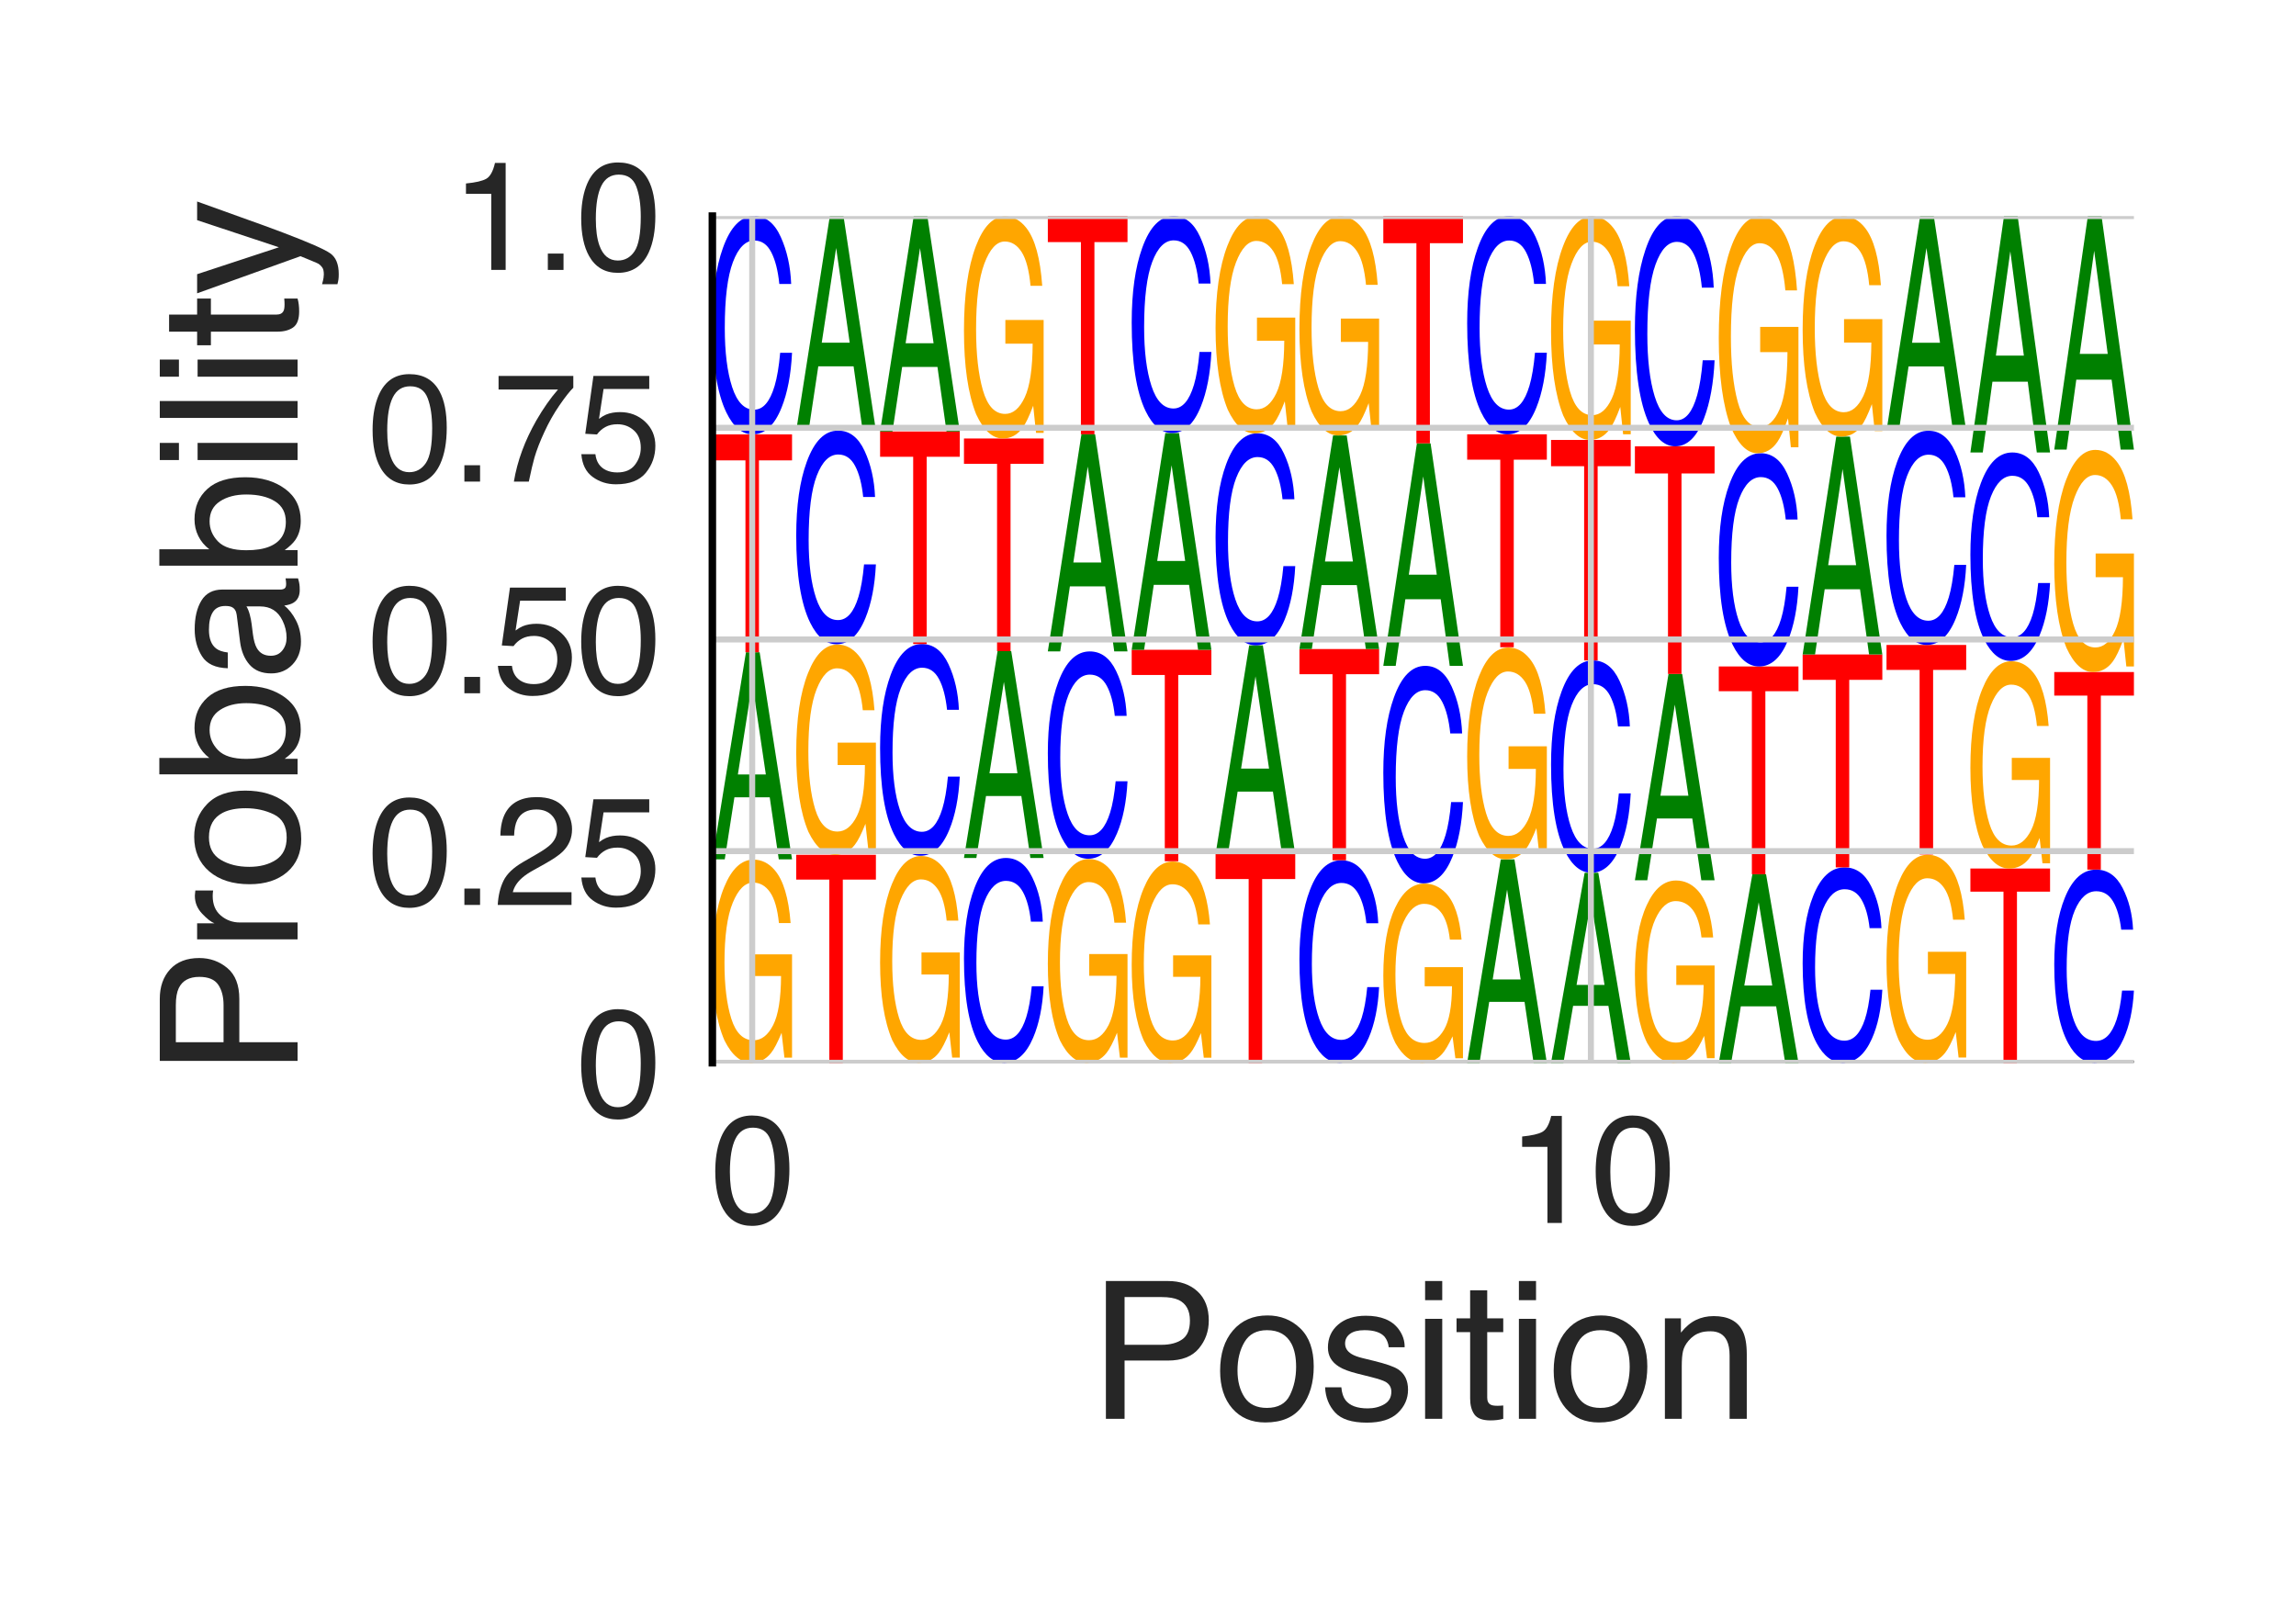 <?xml version="1.0" encoding="utf-8" standalone="no"?>
<!DOCTYPE svg PUBLIC "-//W3C//DTD SVG 1.1//EN"
  "http://www.w3.org/Graphics/SVG/1.1/DTD/svg11.dtd">
<svg height="216pt" version="1.1" viewBox="0 0 306 216" width="306pt" xmlns="http://www.w3.org/2000/svg" xmlns:xlink="http://www.w3.org/1999/xlink">
 <defs>
  <style type="text/css">*{stroke-linecap:butt;stroke-linejoin:round;}</style>
 </defs>
 <g id="figure_1">
  <g id="patch_1">
   <path d="M 0 216 
L 306 216 
L 306 0 
L 0 0 
z
" style="fill:#ffffff;"/>
  </g>
  <g id="axes_1">
   <g id="patch_2">
    <path d="M 94.94 141.64 
L 284.4 141.64 
L 284.4 28.8 
L 94.94 28.8 
z
" style="fill:#ffffff;"/>
   </g>
   <g id="line2d_1">
    <path clip-path="url(#pea988442c4)" d="M 94.94 141.64 
L 284.4 141.64 
" style="fill:none;stroke:#000000;stroke-linecap:round;stroke-width:0.5;"/>
   </g>
   <g id="patch_3">
    <path clip-path="url(#pea988442c4)" d="M 100.416 114.564 
Q 102.055 114.564 103.25 115.966 
Q 104.981 117.978 105.369 123.022 
L 103.812 123.022 
Q 103.526 120.203 102.632 118.914 
Q 101.738 117.625 100.376 117.625 
Q 98.763 117.625 97.659 120.309 
Q 96.555 122.988 96.555 128.296 
Q 96.555 132.88 97.464 135.761 
Q 98.376 138.642 100.432 138.642 
Q 102.006 138.642 103.039 136.624 
Q 104.072 134.601 104.095 130.078 
L 100.457 130.078 
L 100.457 127.192 
L 105.559 127.192 
L 105.559 140.956 
L 104.546 140.956 
L 104.166 137.644 
Q 103.369 139.589 102.751 140.345 
Q 101.713 141.64 100.115 141.64 
Q 98.052 141.64 96.563 138.681 
Q 94.94 134.965 94.94 128.486 
Q 94.94 122.024 96.522 118.207 
Q 98.026 114.564 100.416 114.564 
z
M 100.156 114.525 
L 100.156 114.525 
z
" style="fill:#ffa600;"/>
   </g>
   <g id="patch_4">
    <path clip-path="url(#pea988442c4)" d="M 102.068 103.218 
L 100.261 91.026 
L 98.34 103.218 
L 102.068 103.218 
z
M 99.419 86.926 
L 101.241 86.926 
L 105.559 114.525 
L 103.791 114.525 
L 102.586 106.259 
L 97.879 106.259 
L 96.591 114.525 
L 94.94 114.525 
L 99.419 86.926 
z
M 100.253 86.926 
L 100.253 86.926 
z
" style="fill:#008000;"/>
   </g>
   <g id="patch_5">
    <path clip-path="url(#pea988442c4)" d="M 105.559 57.892 
L 105.559 61.351 
L 101.149 61.351 
L 101.149 86.926 
L 99.35 86.926 
L 99.35 61.351 
L 94.94 61.351 
L 94.94 57.892 
L 105.559 57.892 
z
" style="fill:#ff0000;"/>
   </g>
   <g id="patch_6">
    <path clip-path="url(#pea988442c4)" d="M 100.523 28.8 
Q 102.797 28.8 104.051 31.568 
Q 105.306 34.33 105.444 37.843 
L 103.864 37.843 
Q 103.595 35.178 102.792 33.62 
Q 101.989 32.055 100.539 32.055 
Q 98.771 32.055 97.683 34.925 
Q 96.596 37.789 96.596 43.71 
Q 96.596 48.566 97.576 51.586 
Q 98.56 54.601 100.508 54.601 
Q 102.299 54.601 103.238 51.424 
Q 103.733 49.751 103.978 47.019 
L 105.559 47.019 
Q 105.347 51.382 104.158 54.336 
Q 102.732 57.892 100.312 57.892 
Q 98.226 57.892 96.807 54.974 
Q 94.94 51.123 94.94 43.072 
Q 94.94 36.965 96.343 33.054 
Q 97.858 28.8 100.523 28.8 
z
M 100.197 28.8 
L 100.197 28.8 
z
" style="fill:#0000ff;"/>
   </g>
   <g id="patch_7">
    <path clip-path="url(#pea988442c4)" d="M 116.736 113.925 
L 116.736 117.227 
L 112.326 117.227 
L 112.326 141.64 
L 110.528 141.64 
L 110.528 117.227 
L 106.118 117.227 
L 106.118 113.925 
L 116.736 113.925 
z
" style="fill:#ff0000;"/>
   </g>
   <g id="patch_8">
    <path clip-path="url(#pea988442c4)" d="M 111.594 85.902 
Q 113.232 85.902 114.427 87.352 
Q 116.159 89.435 116.546 94.655 
L 114.989 94.655 
Q 114.703 91.738 113.809 90.404 
Q 112.916 89.069 111.554 89.069 
Q 109.941 89.069 108.837 91.848 
Q 107.733 94.621 107.733 100.114 
Q 107.733 104.859 108.642 107.84 
Q 109.553 110.822 111.609 110.822 
Q 113.184 110.822 114.217 108.733 
Q 115.25 106.639 115.273 101.958 
L 111.635 101.958 
L 111.635 98.971 
L 116.736 98.971 
L 116.736 113.217 
L 115.724 113.217 
L 115.344 109.789 
Q 114.546 111.802 113.928 112.585 
Q 112.89 113.925 111.293 113.925 
Q 109.229 113.925 107.741 110.862 
Q 106.118 107.016 106.118 100.311 
Q 106.118 93.623 107.7 89.673 
Q 109.204 85.902 111.594 85.902 
z
M 111.333 85.862 
L 111.333 85.862 
z
" style="fill:#ffa600;"/>
   </g>
   <g id="patch_9">
    <path clip-path="url(#pea988442c4)" d="M 111.701 57.386 
Q 113.975 57.386 115.229 60.095 
Q 116.483 62.799 116.622 66.238 
L 115.041 66.238 
Q 114.773 63.629 113.969 62.104 
Q 113.166 60.573 111.716 60.573 
Q 109.948 60.573 108.861 63.382 
Q 107.773 66.185 107.773 71.98 
Q 107.773 76.733 108.754 79.69 
Q 109.737 82.64 111.685 82.64 
Q 113.477 82.64 114.415 79.531 
Q 114.911 77.893 115.156 75.22 
L 116.736 75.22 
Q 116.525 79.489 115.336 82.381 
Q 113.909 85.862 111.49 85.862 
Q 109.403 85.862 107.985 83.005 
Q 106.118 79.236 106.118 71.356 
Q 106.118 65.378 107.521 61.55 
Q 109.036 57.386 111.701 57.386 
z
M 111.375 57.386 
L 111.375 57.386 
z
" style="fill:#0000ff;"/>
   </g>
   <g id="patch_10">
    <path clip-path="url(#pea988442c4)" d="M 113.245 45.674 
L 111.439 33.047 
L 109.518 45.674 
L 113.245 45.674 
z
M 110.596 28.8 
L 112.418 28.8 
L 116.736 57.386 
L 114.969 57.386 
L 113.763 48.825 
L 109.057 48.825 
L 107.769 57.386 
L 106.118 57.386 
L 110.596 28.8 
z
M 111.431 28.8 
L 111.431 28.8 
z
" style="fill:#008000;"/>
   </g>
   <g id="patch_11">
    <path clip-path="url(#pea988442c4)" d="M 122.772 114.087 
Q 124.41 114.087 125.605 115.513 
Q 127.337 117.561 127.724 122.694 
L 126.167 122.694 
Q 125.881 119.825 124.987 118.513 
Q 124.093 117.201 122.731 117.201 
Q 121.118 117.201 120.014 119.933 
Q 118.911 122.659 118.911 128.06 
Q 118.911 132.726 119.819 135.657 
Q 120.731 138.589 122.787 138.589 
Q 124.362 138.589 125.395 136.536 
Q 126.428 134.477 126.45 129.874 
L 122.812 129.874 
L 122.812 126.937 
L 127.914 126.937 
L 127.914 140.944 
L 126.901 140.944 
L 126.521 137.574 
Q 125.724 139.553 125.106 140.323 
Q 124.068 141.64 122.47 141.64 
Q 120.407 141.64 118.918 138.629 
Q 117.295 134.847 117.295 128.254 
Q 117.295 121.679 118.878 117.795 
Q 120.382 114.087 122.772 114.087 
z
M 122.511 114.048 
L 122.511 114.048 
z
" style="fill:#ffa600;"/>
   </g>
   <g id="patch_12">
    <path clip-path="url(#pea988442c4)" d="M 122.878 85.831 
Q 125.152 85.831 126.407 88.516 
Q 127.661 91.194 127.799 94.602 
L 126.219 94.602 
Q 125.95 92.017 125.147 90.506 
Q 124.344 88.988 122.894 88.988 
Q 121.126 88.988 120.039 91.772 
Q 118.951 94.55 118.951 100.292 
Q 118.951 105.002 119.932 107.932 
Q 120.915 110.855 122.863 110.855 
Q 124.654 110.855 125.593 107.774 
Q 126.088 106.152 126.334 103.502 
L 127.914 103.502 
Q 127.703 107.733 126.514 110.599 
Q 125.087 114.048 122.667 114.048 
Q 120.581 114.048 119.162 111.217 
Q 117.295 107.482 117.295 99.674 
Q 117.295 93.75 118.698 89.957 
Q 120.213 85.831 122.878 85.831 
z
M 122.552 85.831 
L 122.552 85.831 
z
" style="fill:#0000ff;"/>
   </g>
   <g id="patch_13">
    <path clip-path="url(#pea988442c4)" d="M 127.914 57.501 
L 127.914 60.877 
L 123.504 60.877 
L 123.504 85.831 
L 121.705 85.831 
L 121.705 60.877 
L 117.295 60.877 
L 117.295 57.501 
L 127.914 57.501 
z
" style="fill:#ff0000;"/>
   </g>
   <g id="patch_14">
    <path clip-path="url(#pea988442c4)" d="M 124.423 45.742 
L 122.616 33.064 
L 120.696 45.742 
L 124.423 45.742 
z
M 121.774 28.8 
L 123.596 28.8 
L 127.914 57.501 
L 126.146 57.501 
L 124.941 48.905 
L 120.234 48.905 
L 118.946 57.501 
L 117.295 57.501 
L 121.774 28.8 
z
M 122.608 28.8 
L 122.608 28.8 
z
" style="fill:#008000;"/>
   </g>
   <g id="patch_15">
    <path clip-path="url(#pea988442c4)" d="M 134.056 114.344 
Q 136.33 114.344 137.584 116.941 
Q 138.838 119.532 138.977 122.829 
L 137.396 122.829 
Q 137.128 120.328 136.325 118.866 
Q 135.521 117.398 134.072 117.398 
Q 132.304 117.398 131.216 120.091 
Q 130.129 122.778 130.129 128.333 
Q 130.129 132.889 131.109 135.723 
Q 132.092 138.552 134.04 138.552 
Q 135.832 138.552 136.771 135.571 
Q 137.266 134.002 137.511 131.438 
L 139.091 131.438 
Q 138.88 135.531 137.691 138.303 
Q 136.265 141.64 133.845 141.64 
Q 131.758 141.64 130.34 138.902 
Q 128.473 135.289 128.473 127.735 
Q 128.473 122.005 129.876 118.335 
Q 131.391 114.344 134.056 114.344 
z
M 133.73 114.344 
L 133.73 114.344 
z
" style="fill:#0000ff;"/>
   </g>
   <g id="patch_16">
    <path clip-path="url(#pea988442c4)" d="M 135.6 103.052 
L 133.794 90.878 
L 131.873 103.052 
L 135.6 103.052 
z
M 132.951 86.783 
L 134.773 86.783 
L 139.091 114.344 
L 137.324 114.344 
L 136.119 106.089 
L 131.412 106.089 
L 130.124 114.344 
L 128.473 114.344 
L 132.951 86.783 
z
M 133.786 86.783 
L 133.786 86.783 
z
" style="fill:#008000;"/>
   </g>
   <g id="patch_17">
    <path clip-path="url(#pea988442c4)" d="M 139.091 58.439 
L 139.091 61.816 
L 134.681 61.816 
L 134.681 86.783 
L 132.883 86.783 
L 132.883 61.816 
L 128.473 61.816 
L 128.473 58.439 
L 139.091 58.439 
z
" style="fill:#ff0000;"/>
   </g>
   <g id="patch_18">
    <path clip-path="url(#pea988442c4)" d="M 133.949 28.843 
Q 135.587 28.843 136.782 30.374 
Q 138.514 32.574 138.902 38.088 
L 137.344 38.088 
Q 137.058 35.006 136.165 33.597 
Q 135.271 32.188 133.909 32.188 
Q 132.296 32.188 131.192 35.122 
Q 130.088 38.051 130.088 43.852 
Q 130.088 48.864 130.997 52.013 
Q 131.909 55.162 133.964 55.162 
Q 135.539 55.162 136.572 52.956 
Q 137.605 50.745 137.628 45.801 
L 133.99 45.801 
L 133.99 42.646 
L 139.091 42.646 
L 139.091 57.692 
L 138.079 57.692 
L 137.699 54.071 
Q 136.901 56.197 136.284 57.024 
Q 135.246 58.439 133.648 58.439 
Q 131.584 58.439 130.096 55.205 
Q 128.473 51.143 128.473 44.061 
Q 128.473 36.997 130.055 32.825 
Q 131.559 28.843 133.949 28.843 
z
M 133.688 28.8 
L 133.688 28.8 
z
" style="fill:#ffa600;"/>
   </g>
   <g id="patch_19">
    <path clip-path="url(#pea988442c4)" d="M 145.127 114.488 
Q 146.765 114.488 147.96 115.893 
Q 149.692 117.911 150.079 122.969 
L 148.522 122.969 
Q 148.236 120.142 147.342 118.849 
Q 146.448 117.557 145.086 117.557 
Q 143.473 117.557 142.37 120.249 
Q 141.266 122.935 141.266 128.258 
Q 141.266 132.855 142.175 135.744 
Q 143.086 138.633 145.142 138.633 
Q 146.717 138.633 147.75 136.61 
Q 148.783 134.581 148.806 130.045 
L 145.167 130.045 
L 145.167 127.151 
L 150.269 127.151 
L 150.269 140.954 
L 149.256 140.954 
L 148.876 137.633 
Q 148.079 139.583 147.461 140.342 
Q 146.423 141.64 144.825 141.64 
Q 142.762 141.64 141.273 138.672 
Q 139.65 134.946 139.65 128.449 
Q 139.65 121.969 141.233 118.141 
Q 142.737 114.488 145.127 114.488 
z
M 144.866 114.449 
L 144.866 114.449 
z
" style="fill:#ffa600;"/>
   </g>
   <g id="patch_20">
    <path clip-path="url(#pea988442c4)" d="M 145.233 86.817 
Q 147.507 86.817 148.762 89.446 
Q 150.016 92.069 150.154 95.407 
L 148.574 95.407 
Q 148.305 92.875 147.502 91.395 
Q 146.699 89.909 145.249 89.909 
Q 143.481 89.909 142.394 92.635 
Q 141.306 95.355 141.306 100.979 
Q 141.306 105.591 142.287 108.459 
Q 143.27 111.323 145.218 111.323 
Q 147.009 111.323 147.948 108.305 
Q 148.444 106.716 148.689 104.122 
L 150.269 104.122 
Q 150.058 108.265 148.869 111.071 
Q 147.442 114.449 145.022 114.449 
Q 142.936 114.449 141.517 111.677 
Q 139.65 108.019 139.65 100.373 
Q 139.65 94.572 141.053 90.858 
Q 142.568 86.817 145.233 86.817 
z
M 144.908 86.817 
L 144.908 86.817 
z
" style="fill:#0000ff;"/>
   </g>
   <g id="patch_21">
    <path clip-path="url(#pea988442c4)" d="M 146.778 74.962 
L 144.971 62.18 
L 143.051 74.962 
L 146.778 74.962 
z
M 144.129 57.881 
L 145.951 57.881 
L 150.269 86.817 
L 148.501 86.817 
L 147.296 78.151 
L 142.589 78.151 
L 141.301 86.817 
L 139.65 86.817 
L 144.129 57.881 
z
M 144.964 57.881 
L 144.964 57.881 
z
" style="fill:#008000;"/>
   </g>
   <g id="patch_22">
    <path clip-path="url(#pea988442c4)" d="M 150.269 28.8 
L 150.269 32.265 
L 145.859 32.265 
L 145.859 57.881 
L 144.06 57.881 
L 144.06 32.265 
L 139.65 32.265 
L 139.65 28.8 
L 150.269 28.8 
z
" style="fill:#ff0000;"/>
   </g>
   <g id="patch_23">
    <path clip-path="url(#pea988442c4)" d="M 156.304 114.82 
Q 157.942 114.82 159.138 116.208 
Q 160.869 118.201 161.257 123.197 
L 159.7 123.197 
Q 159.414 120.405 158.52 119.128 
Q 157.626 117.851 156.264 117.851 
Q 154.651 117.851 153.547 120.51 
Q 152.443 123.164 152.443 128.421 
Q 152.443 132.963 153.352 135.816 
Q 154.264 138.67 156.32 138.67 
Q 157.894 138.67 158.927 136.671 
Q 159.96 134.667 159.983 130.187 
L 156.345 130.187 
L 156.345 127.328 
L 161.447 127.328 
L 161.447 140.963 
L 160.434 140.963 
L 160.054 137.682 
Q 159.257 139.608 158.639 140.358 
Q 157.601 141.64 156.003 141.64 
Q 153.94 141.64 152.451 138.709 
Q 150.828 135.028 150.828 128.61 
Q 150.828 122.209 152.41 118.428 
Q 153.914 114.82 156.304 114.82 
z
M 156.044 114.781 
L 156.044 114.781 
z
" style="fill:#ffa600;"/>
   </g>
   <g id="patch_24">
    <path clip-path="url(#pea988442c4)" d="M 161.447 86.599 
L 161.447 89.957 
L 157.037 89.957 
L 157.037 114.781 
L 155.238 114.781 
L 155.238 89.957 
L 150.828 89.957 
L 150.828 86.599 
L 161.447 86.599 
z
" style="fill:#ff0000;"/>
   </g>
   <g id="patch_25">
    <path clip-path="url(#pea988442c4)" d="M 157.955 74.764 
L 156.149 62.004 
L 154.228 74.764 
L 157.955 74.764 
z
M 155.307 57.712 
L 157.129 57.712 
L 161.447 86.599 
L 159.679 86.599 
L 158.474 77.948 
L 153.767 77.948 
L 152.479 86.599 
L 150.828 86.599 
L 155.307 57.712 
z
M 156.141 57.712 
L 156.141 57.712 
z
" style="fill:#008000;"/>
   </g>
   <g id="patch_26">
    <path clip-path="url(#pea988442c4)" d="M 156.411 28.8 
Q 158.685 28.8 159.939 31.551 
Q 161.194 34.295 161.332 37.788 
L 159.752 37.788 
Q 159.483 35.139 158.68 33.59 
Q 157.877 32.035 156.427 32.035 
Q 154.659 32.035 153.571 34.887 
Q 152.484 37.734 152.484 43.618 
Q 152.484 48.444 153.464 51.446 
Q 154.447 54.442 156.395 54.442 
Q 158.187 54.442 159.126 51.284 
Q 159.621 49.622 159.866 46.907 
L 161.447 46.907 
Q 161.235 51.242 160.046 54.178 
Q 158.62 57.712 156.2 57.712 
Q 154.114 57.712 152.695 54.812 
Q 150.828 50.985 150.828 42.984 
Q 150.828 36.915 152.231 33.028 
Q 153.746 28.8 156.411 28.8 
z
M 156.085 28.8 
L 156.085 28.8 
z
" style="fill:#0000ff;"/>
   </g>
   <g id="patch_27">
    <path clip-path="url(#pea988442c4)" d="M 172.624 113.838 
L 172.624 117.151 
L 168.214 117.151 
L 168.214 141.64 
L 166.415 141.64 
L 166.415 117.151 
L 162.005 117.151 
L 162.005 113.838 
L 172.624 113.838 
z
" style="fill:#ff0000;"/>
   </g>
   <g id="patch_28">
    <path clip-path="url(#pea988442c4)" d="M 169.133 102.436 
L 167.327 90.142 
L 165.406 102.436 
L 169.133 102.436 
z
M 166.484 86.008 
L 168.306 86.008 
L 172.624 113.838 
L 170.857 113.838 
L 169.651 105.503 
L 164.945 105.503 
L 163.656 113.838 
L 162.005 113.838 
L 166.484 86.008 
z
M 167.319 86.008 
L 167.319 86.008 
z
" style="fill:#008000;"/>
   </g>
   <g id="patch_29">
    <path clip-path="url(#pea988442c4)" d="M 167.589 57.753 
Q 169.863 57.753 171.117 60.441 
Q 172.371 63.123 172.509 66.536 
L 170.929 66.536 
Q 170.661 63.947 169.857 62.433 
Q 169.054 60.914 167.604 60.914 
Q 165.836 60.914 164.749 63.702 
Q 163.661 66.483 163.661 72.234 
Q 163.661 76.95 164.642 79.883 
Q 165.625 82.811 167.573 82.811 
Q 169.365 82.811 170.303 79.726 
Q 170.799 78.101 171.044 75.448 
L 172.624 75.448 
Q 172.413 79.685 171.224 82.554 
Q 169.797 86.008 167.377 86.008 
Q 165.291 86.008 163.873 83.173 
Q 162.005 79.433 162.005 71.614 
Q 162.005 65.683 163.408 61.884 
Q 164.924 57.753 167.589 57.753 
z
M 167.263 57.753 
L 167.263 57.753 
z
" style="fill:#0000ff;"/>
   </g>
   <g id="patch_30">
    <path clip-path="url(#pea988442c4)" d="M 167.482 28.842 
Q 169.12 28.842 170.315 30.338 
Q 172.047 32.486 172.434 37.872 
L 170.877 37.872 
Q 170.591 34.862 169.697 33.486 
Q 168.804 32.109 167.441 32.109 
Q 165.829 32.109 164.725 34.976 
Q 163.621 37.836 163.621 43.504 
Q 163.621 48.399 164.53 51.475 
Q 165.441 54.551 167.497 54.551 
Q 169.072 54.551 170.105 52.396 
Q 171.138 50.236 171.161 45.407 
L 167.522 45.407 
L 167.522 42.325 
L 172.624 42.325 
L 172.624 57.022 
L 171.611 57.022 
L 171.232 53.486 
Q 170.434 55.562 169.816 56.37 
Q 168.778 57.753 167.181 57.753 
Q 165.117 57.753 163.628 54.593 
Q 162.005 50.625 162.005 43.707 
Q 162.005 36.807 163.588 32.732 
Q 165.092 28.842 167.482 28.842 
z
M 167.221 28.8 
L 167.221 28.8 
z
" style="fill:#ffa600;"/>
   </g>
   <g id="patch_31">
    <path clip-path="url(#pea988442c4)" d="M 178.766 114.653 
Q 181.04 114.653 182.294 117.221 
Q 183.549 119.783 183.687 123.042 
L 182.107 123.042 
Q 181.838 120.57 181.035 119.124 
Q 180.232 117.673 178.782 117.673 
Q 177.014 117.673 175.926 120.335 
Q 174.839 122.992 174.839 128.484 
Q 174.839 132.989 175.819 135.791 
Q 176.803 138.587 178.751 138.587 
Q 180.542 138.587 181.481 135.64 
Q 181.976 134.088 182.221 131.554 
L 183.802 131.554 
Q 183.591 135.601 182.401 138.341 
Q 180.975 141.64 178.555 141.64 
Q 176.469 141.64 175.05 138.933 
Q 173.183 135.361 173.183 127.893 
Q 173.183 122.227 174.586 118.599 
Q 176.101 114.653 178.766 114.653 
z
M 178.44 114.653 
L 178.44 114.653 
z
" style="fill:#0000ff;"/>
   </g>
   <g id="patch_32">
    <path clip-path="url(#pea988442c4)" d="M 183.802 86.5 
L 183.802 89.854 
L 179.392 89.854 
L 179.392 114.653 
L 177.593 114.653 
L 177.593 89.854 
L 173.183 89.854 
L 173.183 86.5 
L 183.802 86.5 
z
" style="fill:#ff0000;"/>
   </g>
   <g id="patch_33">
    <path clip-path="url(#pea988442c4)" d="M 180.311 74.837 
L 178.504 62.264 
L 176.584 74.837 
L 180.311 74.837 
z
M 177.662 58.035 
L 179.484 58.035 
L 183.802 86.5 
L 182.034 86.5 
L 180.829 77.975 
L 176.122 77.975 
L 174.834 86.5 
L 173.183 86.5 
L 177.662 58.035 
z
M 178.496 58.035 
L 178.496 58.035 
z
" style="fill:#008000;"/>
   </g>
   <g id="patch_34">
    <path clip-path="url(#pea988442c4)" d="M 178.66 28.842 
Q 180.298 28.842 181.493 30.353 
Q 183.225 32.522 183.612 37.961 
L 182.055 37.961 
Q 181.769 34.921 180.875 33.532 
Q 179.981 32.142 178.619 32.142 
Q 177.006 32.142 175.902 35.036 
Q 174.798 37.925 174.798 43.647 
Q 174.798 48.59 175.707 51.696 
Q 176.619 54.802 178.675 54.802 
Q 180.25 54.802 181.283 52.627 
Q 182.316 50.445 182.338 45.569 
L 178.7 45.569 
L 178.7 42.457 
L 183.802 42.457 
L 183.802 57.298 
L 182.789 57.298 
L 182.409 53.727 
Q 181.612 55.823 180.994 56.639 
Q 179.956 58.035 178.358 58.035 
Q 176.295 58.035 174.806 54.845 
Q 173.183 50.838 173.183 43.853 
Q 173.183 36.885 174.765 32.77 
Q 176.269 28.842 178.66 28.842 
z
M 178.399 28.8 
L 178.399 28.8 
z
" style="fill:#ffa600;"/>
   </g>
   <g id="patch_35">
    <path clip-path="url(#pea988442c4)" d="M 189.837 117.761 
Q 191.475 117.761 192.67 118.997 
Q 194.402 120.772 194.789 125.22 
L 193.232 125.22 
Q 192.946 122.734 192.052 121.597 
Q 191.159 120.46 189.797 120.46 
Q 188.184 120.46 187.08 122.828 
Q 185.976 125.19 185.976 129.871 
Q 185.976 133.914 186.885 136.455 
Q 187.796 138.996 189.852 138.996 
Q 191.427 138.996 192.46 137.216 
Q 193.493 135.432 193.516 131.443 
L 189.878 131.443 
L 189.878 128.897 
L 194.979 128.897 
L 194.979 141.037 
L 193.967 141.037 
L 193.587 138.116 
Q 192.789 139.831 192.171 140.498 
Q 191.133 141.64 189.536 141.64 
Q 187.472 141.64 185.984 139.03 
Q 184.361 135.753 184.361 130.039 
Q 184.361 124.34 185.943 120.974 
Q 187.447 117.761 189.837 117.761 
z
M 189.576 117.727 
L 189.576 117.727 
z
" style="fill:#ffa600;"/>
   </g>
   <g id="patch_36">
    <path clip-path="url(#pea988442c4)" d="M 189.944 88.741 
Q 192.218 88.741 193.472 91.499 
Q 194.726 94.25 194.865 97.751 
L 193.284 97.751 
Q 193.016 95.096 192.213 93.543 
Q 191.409 91.984 189.959 91.984 
Q 188.191 91.984 187.104 94.844 
Q 186.017 97.697 186.017 103.597 
Q 186.017 108.435 186.997 111.444 
Q 187.98 114.447 189.928 114.447 
Q 191.72 114.447 192.658 111.282 
Q 193.154 109.616 193.399 106.894 
L 194.979 106.894 
Q 194.768 111.24 193.579 114.184 
Q 192.153 117.727 189.733 117.727 
Q 187.646 117.727 186.228 114.819 
Q 184.361 110.982 184.361 102.961 
Q 184.361 96.876 185.764 92.979 
Q 187.279 88.741 189.944 88.741 
z
M 189.618 88.741 
L 189.618 88.741 
z
" style="fill:#0000ff;"/>
   </g>
   <g id="patch_37">
    <path clip-path="url(#pea988442c4)" d="M 191.488 76.591 
L 189.682 63.493 
L 187.761 76.591 
L 191.488 76.591 
z
M 188.839 59.087 
L 190.661 59.087 
L 194.979 88.741 
L 193.212 88.741 
L 192.007 79.86 
L 187.3 79.86 
L 186.012 88.741 
L 184.361 88.741 
L 188.839 59.087 
z
M 189.674 59.087 
L 189.674 59.087 
z
" style="fill:#008000;"/>
   </g>
   <g id="patch_38">
    <path clip-path="url(#pea988442c4)" d="M 194.979 28.8 
L 194.979 32.409 
L 190.569 32.409 
L 190.569 59.087 
L 188.771 59.087 
L 188.771 32.409 
L 184.361 32.409 
L 184.361 28.8 
L 194.979 28.8 
z
" style="fill:#ff0000;"/>
   </g>
   <g id="patch_39">
    <path clip-path="url(#pea988442c4)" d="M 202.666 130.533 
L 200.859 118.557 
L 198.939 130.533 
L 202.666 130.533 
z
M 200.017 114.53 
L 201.839 114.53 
L 206.157 141.64 
L 204.389 141.64 
L 203.184 133.52 
L 198.477 133.52 
L 197.189 141.64 
L 195.538 141.64 
L 200.017 114.53 
z
M 200.851 114.53 
L 200.851 114.53 
z
" style="fill:#008000;"/>
   </g>
   <g id="patch_40">
    <path clip-path="url(#pea988442c4)" d="M 201.015 86.301 
Q 202.653 86.301 203.848 87.762 
Q 205.58 89.86 205.967 95.119 
L 204.41 95.119 
Q 204.124 92.18 203.23 90.836 
Q 202.336 89.492 200.974 89.492 
Q 199.361 89.492 198.257 92.291 
Q 197.154 95.084 197.154 100.617 
Q 197.154 105.397 198.063 108.4 
Q 198.974 111.404 201.03 111.404 
Q 202.605 111.404 203.638 109.3 
Q 204.671 107.191 204.694 102.475 
L 201.055 102.475 
L 201.055 99.466 
L 206.157 99.466 
L 206.157 113.817 
L 205.144 113.817 
L 204.764 110.364 
Q 203.967 112.391 203.349 113.18 
Q 202.311 114.53 200.713 114.53 
Q 198.65 114.53 197.161 111.445 
Q 195.538 107.571 195.538 100.816 
Q 195.538 94.079 197.121 90.099 
Q 198.625 86.301 201.015 86.301 
z
M 200.754 86.26 
L 200.754 86.26 
z
" style="fill:#ffa600;"/>
   </g>
   <g id="patch_41">
    <path clip-path="url(#pea988442c4)" d="M 206.157 57.882 
L 206.157 61.263 
L 201.747 61.263 
L 201.747 86.26 
L 199.948 86.26 
L 199.948 61.263 
L 195.538 61.263 
L 195.538 57.882 
L 206.157 57.882 
z
" style="fill:#ff0000;"/>
   </g>
   <g id="patch_42">
    <path clip-path="url(#pea988442c4)" d="M 201.121 28.8 
Q 203.395 28.8 204.65 31.567 
Q 205.904 34.328 206.042 37.84 
L 204.462 37.84 
Q 204.193 35.176 203.39 33.618 
Q 202.587 32.054 201.137 32.054 
Q 199.369 32.054 198.282 34.923 
Q 197.194 37.786 197.194 43.705 
Q 197.194 48.559 198.175 51.578 
Q 199.158 54.591 201.106 54.591 
Q 202.897 54.591 203.836 51.416 
Q 204.332 49.744 204.577 47.013 
L 206.157 47.013 
Q 205.946 51.374 204.757 54.327 
Q 203.33 57.882 200.91 57.882 
Q 198.824 57.882 197.405 54.964 
Q 195.538 51.115 195.538 43.067 
Q 195.538 36.962 196.941 33.052 
Q 198.456 28.8 201.121 28.8 
z
M 200.795 28.8 
L 200.795 28.8 
z
" style="fill:#0000ff;"/>
   </g>
   <g id="patch_43">
    <path clip-path="url(#pea988442c4)" d="M 213.843 131.265 
L 212.037 120.078 
L 210.116 131.265 
L 213.843 131.265 
z
M 211.194 116.317 
L 213.017 116.317 
L 217.335 141.64 
L 215.567 141.64 
L 214.362 134.056 
L 209.655 134.056 
L 208.367 141.64 
L 206.716 141.64 
L 211.194 116.317 
z
M 212.029 116.317 
L 212.029 116.317 
z
" style="fill:#008000;"/>
   </g>
   <g id="patch_44">
    <path clip-path="url(#pea988442c4)" d="M 212.299 88.016 
Q 214.573 88.016 215.827 90.708 
Q 217.082 93.395 217.22 96.813 
L 215.639 96.813 
Q 215.371 94.22 214.568 92.704 
Q 213.765 91.183 212.315 91.183 
Q 210.547 91.183 209.459 93.975 
Q 208.372 96.761 208.372 102.52 
Q 208.372 107.244 209.352 110.182 
Q 210.335 113.115 212.283 113.115 
Q 214.075 113.115 215.014 110.024 
Q 215.509 108.397 215.754 105.74 
L 217.335 105.74 
Q 217.123 109.983 215.934 112.857 
Q 214.508 116.317 212.088 116.317 
Q 210.002 116.317 208.583 113.478 
Q 206.716 109.732 206.716 101.9 
Q 206.716 95.959 208.119 92.154 
Q 209.634 88.016 212.299 88.016 
z
M 211.973 88.016 
L 211.973 88.016 
z
" style="fill:#0000ff;"/>
   </g>
   <g id="patch_45">
    <path clip-path="url(#pea988442c4)" d="M 217.335 58.631 
L 217.335 62.132 
L 212.925 62.132 
L 212.925 88.016 
L 211.126 88.016 
L 211.126 62.132 
L 206.716 62.132 
L 206.716 58.631 
L 217.335 58.631 
z
" style="fill:#ff0000;"/>
   </g>
   <g id="patch_46">
    <path clip-path="url(#pea988442c4)" d="M 212.192 28.843 
Q 213.83 28.843 215.025 30.385 
Q 216.757 32.598 217.145 38.148 
L 215.588 38.148 
Q 215.301 35.046 214.408 33.628 
Q 213.514 32.21 212.152 32.21 
Q 210.539 32.21 209.435 35.163 
Q 208.331 38.111 208.331 43.95 
Q 208.331 48.994 209.24 52.163 
Q 210.152 55.332 212.207 55.332 
Q 213.782 55.332 214.815 53.113 
Q 215.848 50.887 215.871 45.911 
L 212.233 45.911 
L 212.233 42.735 
L 217.335 42.735 
L 217.335 57.879 
L 216.322 57.879 
L 215.942 54.235 
Q 215.144 56.374 214.527 57.207 
Q 213.489 58.631 211.891 58.631 
Q 209.827 58.631 208.339 55.376 
Q 206.716 51.287 206.716 44.16 
Q 206.716 37.05 208.298 32.851 
Q 209.802 28.843 212.192 28.843 
z
M 211.931 28.8 
L 211.931 28.8 
z
" style="fill:#ffa600;"/>
   </g>
   <g id="patch_47">
    <path clip-path="url(#pea988442c4)" d="M 223.37 117.348 
Q 225.008 117.348 226.203 118.606 
Q 227.935 120.411 228.322 124.936 
L 226.765 124.936 
Q 226.479 122.407 225.585 121.25 
Q 224.691 120.094 223.329 120.094 
Q 221.717 120.094 220.613 122.502 
Q 219.509 124.906 219.509 129.668 
Q 219.509 133.781 220.418 136.365 
Q 221.329 138.95 223.385 138.95 
Q 224.96 138.95 225.993 137.14 
Q 227.026 135.325 227.049 131.267 
L 223.41 131.267 
L 223.41 128.677 
L 228.512 128.677 
L 228.512 141.027 
L 227.499 141.027 
L 227.12 138.055 
Q 226.322 139.8 225.704 140.478 
Q 224.666 141.64 223.069 141.64 
Q 221.005 141.64 219.516 138.985 
Q 217.893 135.651 217.893 129.839 
Q 217.893 124.041 219.476 120.617 
Q 220.98 117.348 223.37 117.348 
z
M 223.109 117.313 
L 223.109 117.313 
z
" style="fill:#ffa600;"/>
   </g>
   <g id="patch_48">
    <path clip-path="url(#pea988442c4)" d="M 225.021 106.048 
L 223.214 93.903 
L 221.294 106.048 
L 225.021 106.048 
z
M 222.372 89.818 
L 224.194 89.818 
L 228.512 117.313 
L 226.744 117.313 
L 225.539 109.079 
L 220.833 109.079 
L 219.544 117.313 
L 217.893 117.313 
L 222.372 89.818 
z
M 223.207 89.818 
L 223.207 89.818 
z
" style="fill:#008000;"/>
   </g>
   <g id="patch_49">
    <path clip-path="url(#pea988442c4)" d="M 228.512 59.485 
L 228.512 63.099 
L 224.102 63.099 
L 224.102 89.818 
L 222.303 89.818 
L 222.303 63.099 
L 217.893 63.099 
L 217.893 59.485 
L 228.512 59.485 
z
" style="fill:#ff0000;"/>
   </g>
   <g id="patch_50">
    <path clip-path="url(#pea988442c4)" d="M 223.477 28.8 
Q 225.751 28.8 227.005 31.719 
Q 228.259 34.632 228.397 38.339 
L 226.817 38.339 
Q 226.548 35.527 225.745 33.884 
Q 224.942 32.233 223.492 32.233 
Q 221.724 32.233 220.637 35.261 
Q 219.549 38.282 219.549 44.527 
Q 219.549 49.648 220.53 52.834 
Q 221.513 56.014 223.461 56.014 
Q 225.252 56.014 226.191 52.663 
Q 226.687 50.899 226.932 48.017 
L 228.512 48.017 
Q 228.301 52.618 227.112 55.735 
Q 225.685 59.485 223.265 59.485 
Q 221.179 59.485 219.761 56.407 
Q 217.893 52.346 217.893 43.854 
Q 217.893 37.412 219.296 33.287 
Q 220.811 28.8 223.477 28.8 
z
M 223.151 28.8 
L 223.151 28.8 
z
" style="fill:#0000ff;"/>
   </g>
   <g id="patch_51">
    <path clip-path="url(#pea988442c4)" d="M 236.198 131.345 
L 234.392 120.245 
L 232.471 131.345 
L 236.198 131.345 
z
M 233.55 116.512 
L 235.372 116.512 
L 239.69 141.64 
L 237.922 141.64 
L 236.717 134.114 
L 232.01 134.114 
L 230.722 141.64 
L 229.071 141.64 
L 233.55 116.512 
z
M 234.384 116.512 
L 234.384 116.512 
z
" style="fill:#008000;"/>
   </g>
   <g id="patch_52">
    <path clip-path="url(#pea988442c4)" d="M 239.69 88.821 
L 239.69 92.12 
L 235.28 92.12 
L 235.28 116.512 
L 233.481 116.512 
L 233.481 92.12 
L 229.071 92.12 
L 229.071 88.821 
L 239.69 88.821 
z
" style="fill:#ff0000;"/>
   </g>
   <g id="patch_53">
    <path clip-path="url(#pea988442c4)" d="M 234.654 60.405 
Q 236.928 60.405 238.182 63.109 
Q 239.437 65.806 239.575 69.238 
L 237.995 69.238 
Q 237.726 66.635 236.923 65.113 
Q 236.12 63.585 234.67 63.585 
Q 232.902 63.585 231.814 66.388 
Q 230.727 69.185 230.727 74.969 
Q 230.727 79.711 231.707 82.662 
Q 232.691 85.606 234.638 85.606 
Q 236.43 85.606 237.369 82.503 
Q 237.864 80.869 238.109 78.201 
L 239.69 78.201 
Q 239.478 82.462 238.289 85.348 
Q 236.863 88.821 234.443 88.821 
Q 232.357 88.821 230.938 85.97 
Q 229.071 82.209 229.071 74.346 
Q 229.071 68.38 230.474 64.56 
Q 231.989 60.405 234.654 60.405 
z
M 234.328 60.405 
L 234.328 60.405 
z
" style="fill:#0000ff;"/>
   </g>
   <g id="patch_54">
    <path clip-path="url(#pea988442c4)" d="M 234.547 28.846 
Q 236.186 28.846 237.381 30.479 
Q 239.112 32.824 239.5 38.704 
L 237.943 38.704 
Q 237.657 35.418 236.763 33.915 
Q 235.869 32.413 234.507 32.413 
Q 232.894 32.413 231.79 35.542 
Q 230.686 38.664 230.686 44.851 
Q 230.686 50.195 231.595 53.552 
Q 232.507 56.91 234.563 56.91 
Q 236.137 56.91 237.17 54.558 
Q 238.203 52.2 238.226 46.928 
L 234.588 46.928 
L 234.588 43.564 
L 239.69 43.564 
L 239.69 59.608 
L 238.677 59.608 
L 238.297 55.747 
Q 237.5 58.014 236.882 58.896 
Q 235.844 60.405 234.246 60.405 
Q 232.183 60.405 230.694 56.956 
Q 229.071 52.625 229.071 45.073 
Q 229.071 37.541 230.653 33.092 
Q 232.157 28.846 234.547 28.846 
z
M 234.287 28.8 
L 234.287 28.8 
z
" style="fill:#ffa600;"/>
   </g>
   <g id="patch_55">
    <path clip-path="url(#pea988442c4)" d="M 245.832 115.6 
Q 248.106 115.6 249.36 118.077 
Q 250.614 120.549 250.753 123.695 
L 249.172 123.695 
Q 248.904 121.309 248.1 119.914 
Q 247.297 118.513 245.847 118.513 
Q 244.079 118.513 242.992 121.082 
Q 241.904 123.646 241.904 128.946 
Q 241.904 133.292 242.885 135.996 
Q 243.868 138.694 245.816 138.694 
Q 247.608 138.694 248.546 135.85 
Q 249.042 134.353 249.287 131.908 
L 250.867 131.908 
Q 250.656 135.813 249.467 138.457 
Q 248.04 141.64 245.62 141.64 
Q 243.534 141.64 242.116 139.028 
Q 240.249 135.581 240.249 128.375 
Q 240.249 122.908 241.652 119.407 
Q 243.167 115.6 245.832 115.6 
z
M 245.506 115.6 
L 245.506 115.6 
z
" style="fill:#0000ff;"/>
   </g>
   <g id="patch_56">
    <path clip-path="url(#pea988442c4)" d="M 250.867 87.224 
L 250.867 90.605 
L 246.457 90.605 
L 246.457 115.6 
L 244.659 115.6 
L 244.659 90.605 
L 240.249 90.605 
L 240.249 87.224 
L 250.867 87.224 
z
" style="fill:#ff0000;"/>
   </g>
   <g id="patch_57">
    <path clip-path="url(#pea988442c4)" d="M 247.376 75.328 
L 245.57 62.502 
L 243.649 75.328 
L 247.376 75.328 
z
M 244.727 58.189 
L 246.549 58.189 
L 250.867 87.224 
L 249.1 87.224 
L 247.894 78.528 
L 243.188 78.528 
L 241.9 87.224 
L 240.249 87.224 
L 244.727 58.189 
z
M 245.562 58.189 
L 245.562 58.189 
z
" style="fill:#008000;"/>
   </g>
   <g id="patch_58">
    <path clip-path="url(#pea988442c4)" d="M 245.725 28.843 
Q 247.363 28.843 248.558 30.361 
Q 250.29 32.542 250.677 38.009 
L 249.12 38.009 
Q 248.834 34.954 247.94 33.556 
Q 247.047 32.159 245.685 32.159 
Q 244.072 32.159 242.968 35.069 
Q 241.864 37.973 241.864 43.725 
Q 241.864 48.694 242.773 51.817 
Q 243.684 54.939 245.74 54.939 
Q 247.315 54.939 248.348 52.752 
Q 249.381 50.559 249.404 45.657 
L 245.766 45.657 
L 245.766 42.529 
L 250.867 42.529 
L 250.867 57.448 
L 249.855 57.448 
L 249.475 53.858 
Q 248.677 55.966 248.059 56.786 
Q 247.021 58.189 245.424 58.189 
Q 243.36 58.189 241.871 54.982 
Q 240.249 50.954 240.249 43.932 
Q 240.249 36.928 241.831 32.791 
Q 243.335 28.843 245.725 28.843 
z
M 245.464 28.8 
L 245.464 28.8 
z
" style="fill:#ffa600;"/>
   </g>
   <g id="patch_59">
    <path clip-path="url(#pea988442c4)" d="M 256.903 113.916 
Q 258.541 113.916 259.736 115.35 
Q 261.468 117.411 261.855 122.575 
L 260.298 122.575 
Q 260.012 119.689 259.118 118.369 
Q 258.224 117.049 256.862 117.049 
Q 255.249 117.049 254.145 119.798 
Q 253.041 122.541 253.041 127.976 
Q 253.041 132.67 253.95 135.62 
Q 254.862 138.57 256.918 138.57 
Q 258.493 138.57 259.526 136.504 
Q 260.559 134.432 260.581 129.801 
L 256.943 129.801 
L 256.943 126.845 
L 262.045 126.845 
L 262.045 140.94 
L 261.032 140.94 
L 260.652 137.548 
Q 259.855 139.54 259.237 140.314 
Q 258.199 141.64 256.601 141.64 
Q 254.538 141.64 253.049 138.61 
Q 251.426 134.805 251.426 128.171 
Q 251.426 121.554 253.009 117.646 
Q 254.512 113.916 256.903 113.916 
z
M 256.642 113.875 
L 256.642 113.875 
z
" style="fill:#ffa600;"/>
   </g>
   <g id="patch_60">
    <path clip-path="url(#pea988442c4)" d="M 262.045 85.955 
L 262.045 89.282 
L 257.635 89.282 
L 257.635 113.875 
L 255.836 113.875 
L 255.836 89.282 
L 251.426 89.282 
L 251.426 85.955 
L 262.045 85.955 
z
" style="fill:#ff0000;"/>
   </g>
   <g id="patch_61">
    <path clip-path="url(#pea988442c4)" d="M 257.009 57.402 
Q 259.283 57.402 260.538 60.118 
Q 261.792 62.829 261.93 66.278 
L 260.35 66.278 
Q 260.081 63.662 259.278 62.132 
Q 258.475 60.597 257.025 60.597 
Q 255.257 60.597 254.169 63.414 
Q 253.082 66.225 253.082 72.036 
Q 253.082 76.802 254.063 79.766 
Q 255.046 82.725 256.994 82.725 
Q 258.785 82.725 259.724 79.607 
Q 260.219 77.965 260.465 75.284 
L 262.045 75.284 
Q 261.834 79.565 260.644 82.465 
Q 259.218 85.955 256.798 85.955 
Q 254.712 85.955 253.293 83.091 
Q 251.426 79.312 251.426 71.41 
Q 251.426 65.416 252.829 61.577 
Q 254.344 57.402 257.009 57.402 
z
M 256.683 57.402 
L 256.683 57.402 
z
" style="fill:#0000ff;"/>
   </g>
   <g id="patch_62">
    <path clip-path="url(#pea988442c4)" d="M 258.554 45.683 
L 256.747 33.049 
L 254.827 45.683 
L 258.554 45.683 
z
M 255.905 28.8 
L 257.727 28.8 
L 262.045 57.402 
L 260.277 57.402 
L 259.072 48.836 
L 254.365 48.836 
L 253.077 57.402 
L 251.426 57.402 
L 255.905 28.8 
z
M 256.739 28.8 
L 256.739 28.8 
z
" style="fill:#008000;"/>
   </g>
   <g id="patch_63">
    <path clip-path="url(#pea988442c4)" d="M 273.222 115.752 
L 273.222 118.836 
L 268.812 118.836 
L 268.812 141.64 
L 267.014 141.64 
L 267.014 118.836 
L 262.604 118.836 
L 262.604 115.752 
L 273.222 115.752 
z
" style="fill:#ff0000;"/>
   </g>
   <g id="patch_64">
    <path clip-path="url(#pea988442c4)" d="M 268.08 88.123 
Q 269.718 88.123 270.913 89.553 
Q 272.645 91.606 273.033 96.753 
L 271.475 96.753 
Q 271.189 93.877 270.296 92.561 
Q 269.402 91.246 268.04 91.246 
Q 266.427 91.246 265.323 93.985 
Q 264.219 96.719 264.219 102.135 
Q 264.219 106.813 265.128 109.753 
Q 266.039 112.692 268.095 112.692 
Q 269.67 112.692 270.703 110.633 
Q 271.736 108.569 271.759 103.954 
L 268.121 103.954 
L 268.121 101.008 
L 273.222 101.008 
L 273.222 115.054 
L 272.21 115.054 
L 271.83 111.674 
Q 271.032 113.659 270.415 114.431 
Q 269.376 115.752 267.779 115.752 
Q 265.715 115.752 264.227 112.732 
Q 262.604 108.941 262.604 102.329 
Q 262.604 95.735 264.186 91.841 
Q 265.69 88.123 268.08 88.123 
z
M 267.819 88.083 
L 267.819 88.083 
z
" style="fill:#ffa600;"/>
   </g>
   <g id="patch_65">
    <path clip-path="url(#pea988442c4)" d="M 268.187 60.303 
Q 270.461 60.303 271.715 62.946 
Q 272.969 65.583 273.108 68.938 
L 271.527 68.938 
Q 271.259 66.393 270.456 64.905 
Q 269.652 63.411 268.203 63.411 
Q 266.434 63.411 265.347 66.152 
Q 264.26 68.887 264.26 74.54 
Q 264.26 79.177 265.24 82.062 
Q 266.223 84.94 268.171 84.94 
Q 269.963 84.94 270.902 81.906 
Q 271.397 80.309 271.642 77.701 
L 273.222 77.701 
Q 273.011 81.866 271.822 84.687 
Q 270.396 88.083 267.976 88.083 
Q 265.889 88.083 264.471 85.296 
Q 262.604 81.619 262.604 73.931 
Q 262.604 68.1 264.007 64.365 
Q 265.522 60.303 268.187 60.303 
z
M 267.861 60.303 
L 267.861 60.303 
z
" style="fill:#0000ff;"/>
   </g>
   <g id="patch_66">
    <path clip-path="url(#pea988442c4)" d="M 269.731 47.396 
L 267.925 33.48 
L 266.004 47.396 
L 269.731 47.396 
z
M 267.082 28.8 
L 268.904 28.8 
L 273.222 60.303 
L 271.455 60.303 
L 270.25 50.868 
L 265.543 50.868 
L 264.255 60.303 
L 262.604 60.303 
L 267.082 28.8 
z
M 267.917 28.8 
L 267.917 28.8 
z
" style="fill:#008000;"/>
   </g>
   <g id="patch_67">
    <path clip-path="url(#pea988442c4)" d="M 279.364 115.898 
Q 281.638 115.898 282.893 118.347 
Q 284.147 120.791 284.285 123.9 
L 282.705 123.9 
Q 282.436 121.541 281.633 120.162 
Q 280.83 118.778 279.38 118.778 
Q 277.612 118.778 276.525 121.318 
Q 275.437 123.852 275.437 129.091 
Q 275.437 133.388 276.418 136.06 
Q 277.401 138.728 279.349 138.728 
Q 281.14 138.728 282.079 135.917 
Q 282.575 134.436 282.82 132.019 
L 284.4 132.019 
Q 284.189 135.879 283 138.493 
Q 281.573 141.64 279.153 141.64 
Q 277.067 141.64 275.648 139.058 
Q 273.781 135.65 273.781 128.527 
Q 273.781 123.123 275.184 119.662 
Q 276.699 115.898 279.364 115.898 
z
M 279.038 115.898 
L 279.038 115.898 
z
" style="fill:#0000ff;"/>
   </g>
   <g id="patch_68">
    <path clip-path="url(#pea988442c4)" d="M 284.4 89.568 
L 284.4 92.705 
L 279.99 92.705 
L 279.99 115.898 
L 278.191 115.898 
L 278.191 92.705 
L 273.781 92.705 
L 273.781 89.568 
L 284.4 89.568 
z
" style="fill:#ff0000;"/>
   </g>
   <g id="patch_69">
    <path clip-path="url(#pea988442c4)" d="M 279.258 59.959 
Q 280.896 59.959 282.091 61.491 
Q 283.823 63.691 284.21 69.207 
L 282.653 69.207 
Q 282.367 66.125 281.473 64.715 
Q 280.579 63.305 279.217 63.305 
Q 277.604 63.305 276.501 66.241 
Q 275.397 69.171 275.397 74.975 
Q 275.397 79.988 276.306 83.138 
Q 277.217 86.289 279.273 86.289 
Q 280.848 86.289 281.881 84.082 
Q 282.914 81.87 282.937 76.924 
L 279.298 76.924 
L 279.298 73.767 
L 284.4 73.767 
L 284.4 88.82 
L 283.387 88.82 
L 283.007 85.198 
Q 282.21 87.324 281.592 88.152 
Q 280.554 89.568 278.956 89.568 
Q 276.893 89.568 275.404 86.331 
Q 273.781 82.268 273.781 75.183 
Q 273.781 68.116 275.364 63.943 
Q 276.868 59.959 279.258 59.959 
z
M 278.997 59.916 
L 278.997 59.916 
z
" style="fill:#ffa600;"/>
   </g>
   <g id="patch_70">
    <path clip-path="url(#pea988442c4)" d="M 280.909 47.167 
L 279.102 33.422 
L 277.182 47.167 
L 280.909 47.167 
z
M 278.26 28.8 
L 280.082 28.8 
L 284.4 59.916 
L 282.632 59.916 
L 281.427 50.597 
L 276.72 50.597 
L 275.432 59.916 
L 273.781 59.916 
L 278.26 28.8 
z
M 279.095 28.8 
L 279.095 28.8 
z
" style="fill:#008000;"/>
   </g>
   <g id="matplotlib.axis_1">
    <g id="xtick_1">
     <g id="line2d_2">
      <path clip-path="url(#pea988442c4)" d="M 100.249 141.64 
L 100.249 28.8 
" style="fill:none;stroke:#cccccc;stroke-linecap:round;stroke-width:0.8;"/>
     </g>
     <g id="text_1">
      <!-- 0 -->
      <g style="fill:#262626;" transform="translate(94.688 162.987)scale(0.2 -0.2)">
       <defs>
        <path d="M 1731 4475 
Q 2600 4475 2988 3759 
Q 3288 3206 3288 2244 
Q 3288 1331 3016 734 
Q 2622 -122 1728 -122 
Q 922 -122 528 578 
Q 200 1163 200 2147 
Q 200 2909 397 3456 
Q 766 4475 1731 4475 
z
M 1725 391 
Q 2163 391 2422 778 
Q 2681 1166 2681 2222 
Q 2681 2984 2493 3476 
Q 2306 3969 1766 3969 
Q 1269 3969 1039 3501 
Q 809 3034 809 2125 
Q 809 1441 956 1025 
Q 1181 391 1725 391 
z
" id="Helvetica-30" transform="scale(0.016)"/>
       </defs>
       <use xlink:href="#Helvetica-30"/>
      </g>
     </g>
    </g>
    <g id="xtick_2">
     <g id="line2d_3">
      <path clip-path="url(#pea988442c4)" d="M 212.025 141.64 
L 212.025 28.8 
" style="fill:none;stroke:#cccccc;stroke-linecap:round;stroke-width:0.8;"/>
     </g>
     <g id="text_2">
      <!-- 10 -->
      <g style="fill:#262626;" transform="translate(200.903 162.987)scale(0.2 -0.2)">
       <defs>
        <path d="M 613 3169 
L 613 3600 
Q 1222 3659 1462 3798 
Q 1703 3938 1822 4456 
L 2266 4456 
L 2266 0 
L 1666 0 
L 1666 3169 
L 613 3169 
z
" id="Helvetica-31" transform="scale(0.016)"/>
       </defs>
       <use xlink:href="#Helvetica-31"/>
       <use x="55.615" xlink:href="#Helvetica-30"/>
      </g>
     </g>
    </g>
    <g id="text_3">
     <!-- Position -->
     <g style="fill:#262626;" transform="translate(145.201 189.089)scale(0.25 -0.25)">
      <defs>
       <path d="M 547 4591 
L 2613 4591 
Q 3225 4591 3600 4245 
Q 3975 3900 3975 3275 
Q 3975 2738 3640 2339 
Q 3306 1941 2613 1941 
L 1169 1941 
L 1169 0 
L 547 0 
L 547 4591 
z
M 3347 3272 
Q 3347 3778 2972 3959 
Q 2766 4056 2406 4056 
L 1169 4056 
L 1169 2466 
L 2406 2466 
Q 2825 2466 3086 2644 
Q 3347 2822 3347 3272 
z
" id="Helvetica-50" transform="scale(0.016)"/>
       <path d="M 1741 363 
Q 2300 363 2508 786 
Q 2716 1209 2716 1728 
Q 2716 2197 2566 2491 
Q 2328 2953 1747 2953 
Q 1231 2953 997 2559 
Q 763 2166 763 1609 
Q 763 1075 997 719 
Q 1231 363 1741 363 
z
M 1763 3444 
Q 2409 3444 2856 3012 
Q 3303 2581 3303 1744 
Q 3303 934 2909 406 
Q 2516 -122 1688 -122 
Q 997 -122 590 345 
Q 184 813 184 1600 
Q 184 2444 612 2944 
Q 1041 3444 1763 3444 
z
M 1744 3428 
L 1744 3428 
z
" id="Helvetica-6f" transform="scale(0.016)"/>
       <path d="M 747 1050 
Q 772 769 888 619 
Q 1100 347 1625 347 
Q 1938 347 2175 483 
Q 2413 619 2413 903 
Q 2413 1119 2222 1231 
Q 2100 1300 1741 1391 
L 1294 1503 
Q 866 1609 663 1741 
Q 300 1969 300 2372 
Q 300 2847 642 3140 
Q 984 3434 1563 3434 
Q 2319 3434 2653 2991 
Q 2863 2709 2856 2384 
L 2325 2384 
Q 2309 2575 2191 2731 
Q 1997 2953 1519 2953 
Q 1200 2953 1036 2831 
Q 872 2709 872 2509 
Q 872 2291 1088 2159 
Q 1213 2081 1456 2022 
L 1828 1931 
Q 2434 1784 2641 1647 
Q 2969 1431 2969 969 
Q 2969 522 2630 197 
Q 2291 -128 1597 -128 
Q 850 -128 539 211 
Q 228 550 206 1050 
L 747 1050 
z
M 1578 3428 
L 1578 3428 
z
" id="Helvetica-73" transform="scale(0.016)"/>
       <path d="M 413 3331 
L 984 3331 
L 984 0 
L 413 0 
L 413 3331 
z
M 413 4591 
L 984 4591 
L 984 3953 
L 413 3953 
L 413 4591 
z
" id="Helvetica-69" transform="scale(0.016)"/>
       <path d="M 525 4281 
L 1094 4281 
L 1094 3347 
L 1628 3347 
L 1628 2888 
L 1094 2888 
L 1094 703 
Q 1094 528 1213 469 
Q 1278 434 1431 434 
Q 1472 434 1519 436 
Q 1566 438 1628 444 
L 1628 0 
Q 1531 -28 1426 -40 
Q 1322 -53 1200 -53 
Q 806 -53 665 148 
Q 525 350 525 672 
L 525 2888 
L 72 2888 
L 72 3347 
L 525 3347 
L 525 4281 
z
" id="Helvetica-74" transform="scale(0.016)"/>
       <path d="M 413 3347 
L 947 3347 
L 947 2872 
Q 1184 3166 1450 3294 
Q 1716 3422 2041 3422 
Q 2753 3422 3003 2925 
Q 3141 2653 3141 2147 
L 3141 0 
L 2569 0 
L 2569 2109 
Q 2569 2416 2478 2603 
Q 2328 2916 1934 2916 
Q 1734 2916 1606 2875 
Q 1375 2806 1200 2600 
Q 1059 2434 1017 2257 
Q 975 2081 975 1753 
L 975 0 
L 413 0 
L 413 3347 
z
M 1734 3428 
L 1734 3428 
z
" id="Helvetica-6e" transform="scale(0.016)"/>
      </defs>
      <use xlink:href="#Helvetica-50"/>
      <use x="66.699" xlink:href="#Helvetica-6f"/>
      <use x="122.314" xlink:href="#Helvetica-73"/>
      <use x="172.314" xlink:href="#Helvetica-69"/>
      <use x="194.531" xlink:href="#Helvetica-74"/>
      <use x="222.314" xlink:href="#Helvetica-69"/>
      <use x="244.531" xlink:href="#Helvetica-6f"/>
      <use x="300.146" xlink:href="#Helvetica-6e"/>
     </g>
    </g>
   </g>
   <g id="matplotlib.axis_2">
    <g id="ytick_1">
     <g id="line2d_4">
      <path clip-path="url(#pea988442c4)" d="M 94.94 141.64 
L 284.4 141.64 
" style="fill:none;stroke:#cccccc;stroke-linecap:round;stroke-width:0.8;"/>
     </g>
     <g id="text_4">
      <!-- 0 -->
      <g style="fill:#262626;" transform="translate(76.818 148.813)scale(0.2 -0.2)">
       <use xlink:href="#Helvetica-30"/>
      </g>
     </g>
    </g>
    <g id="ytick_2">
     <g id="line2d_5">
      <path clip-path="url(#pea988442c4)" d="M 94.94 113.43 
L 284.4 113.43 
" style="fill:none;stroke:#cccccc;stroke-linecap:round;stroke-width:0.8;"/>
     </g>
     <g id="text_5">
      <!-- 0.25 -->
      <g style="fill:#262626;" transform="translate(49.018 120.603)scale(0.2 -0.2)">
       <defs>
        <path d="M 547 681 
L 1200 681 
L 1200 0 
L 547 0 
L 547 681 
z
" id="Helvetica-2e" transform="scale(0.016)"/>
        <path d="M 200 0 
Q 231 578 439 1006 
Q 647 1434 1250 1784 
L 1850 2131 
Q 2253 2366 2416 2531 
Q 2672 2791 2672 3125 
Q 2672 3516 2437 3745 
Q 2203 3975 1813 3975 
Q 1234 3975 1013 3538 
Q 894 3303 881 2888 
L 309 2888 
Q 319 3472 525 3841 
Q 891 4491 1816 4491 
Q 2584 4491 2939 4075 
Q 3294 3659 3294 3150 
Q 3294 2613 2916 2231 
Q 2697 2009 2131 1694 
L 1703 1456 
Q 1397 1288 1222 1134 
Q 909 863 828 531 
L 3272 531 
L 3272 0 
L 200 0 
z
" id="Helvetica-32" transform="scale(0.016)"/>
        <path d="M 791 1141 
Q 847 659 1238 475 
Q 1438 381 1700 381 
Q 2200 381 2440 700 
Q 2681 1019 2681 1406 
Q 2681 1875 2395 2131 
Q 2109 2388 1709 2388 
Q 1419 2388 1211 2275 
Q 1003 2163 856 1963 
L 369 1991 
L 709 4400 
L 3034 4400 
L 3034 3856 
L 1131 3856 
L 941 2613 
Q 1097 2731 1238 2791 
Q 1488 2894 1816 2894 
Q 2431 2894 2859 2497 
Q 3288 2100 3288 1491 
Q 3288 856 2895 371 
Q 2503 -113 1644 -113 
Q 1097 -113 676 195 
Q 256 503 206 1141 
L 791 1141 
z
" id="Helvetica-35" transform="scale(0.016)"/>
       </defs>
       <use xlink:href="#Helvetica-30"/>
       <use x="55.615" xlink:href="#Helvetica-2e"/>
       <use x="83.398" xlink:href="#Helvetica-32"/>
       <use x="139.014" xlink:href="#Helvetica-35"/>
      </g>
     </g>
    </g>
    <g id="ytick_3">
     <g id="line2d_6">
      <path clip-path="url(#pea988442c4)" d="M 94.94 85.22 
L 284.4 85.22 
" style="fill:none;stroke:#cccccc;stroke-linecap:round;stroke-width:0.8;"/>
     </g>
     <g id="text_6">
      <!-- 0.50 -->
      <g style="fill:#262626;" transform="translate(49.018 92.393)scale(0.2 -0.2)">
       <use xlink:href="#Helvetica-30"/>
       <use x="55.615" xlink:href="#Helvetica-2e"/>
       <use x="83.398" xlink:href="#Helvetica-35"/>
       <use x="139.014" xlink:href="#Helvetica-30"/>
      </g>
     </g>
    </g>
    <g id="ytick_4">
     <g id="line2d_7">
      <path clip-path="url(#pea988442c4)" d="M 94.94 57.01 
L 284.4 57.01 
" style="fill:none;stroke:#cccccc;stroke-linecap:round;stroke-width:0.8;"/>
     </g>
     <g id="text_7">
      <!-- 0.75 -->
      <g style="fill:#262626;" transform="translate(49.018 64.183)scale(0.2 -0.2)">
       <defs>
        <path d="M 3347 4400 
L 3347 3909 
Q 3131 3700 2773 3181 
Q 2416 2663 2141 2063 
Q 1869 1478 1728 997 
Q 1638 688 1494 0 
L 872 0 
Q 1084 1281 1809 2550 
Q 2238 3294 2709 3834 
L 234 3834 
L 234 4400 
L 3347 4400 
z
" id="Helvetica-37" transform="scale(0.016)"/>
       </defs>
       <use xlink:href="#Helvetica-30"/>
       <use x="55.615" xlink:href="#Helvetica-2e"/>
       <use x="83.398" xlink:href="#Helvetica-37"/>
       <use x="139.014" xlink:href="#Helvetica-35"/>
      </g>
     </g>
    </g>
    <g id="ytick_5">
     <g id="line2d_8">
      <path clip-path="url(#pea988442c4)" d="M 94.94 28.8 
L 284.4 28.8 
" style="fill:none;stroke:#cccccc;stroke-linecap:round;stroke-width:0.8;"/>
     </g>
     <g id="text_8">
      <!-- 1.0 -->
      <g style="fill:#262626;" transform="translate(60.14 35.973)scale(0.2 -0.2)">
       <use xlink:href="#Helvetica-31"/>
       <use x="55.615" xlink:href="#Helvetica-2e"/>
       <use x="83.398" xlink:href="#Helvetica-30"/>
      </g>
     </g>
    </g>
    <g id="text_9">
     <!-- Probability -->
     <g style="fill:#262626;" transform="translate(39.659 143.579)rotate(-90)scale(0.25 -0.25)">
      <defs>
       <path d="M 428 3347 
L 963 3347 
L 963 2769 
Q 1028 2938 1284 3180 
Q 1541 3422 1875 3422 
Q 1891 3422 1928 3419 
Q 1966 3416 2056 3406 
L 2056 2813 
Q 2006 2822 1964 2825 
Q 1922 2828 1872 2828 
Q 1447 2828 1219 2554 
Q 991 2281 991 1925 
L 991 0 
L 428 0 
L 428 3347 
z
" id="Helvetica-72" transform="scale(0.016)"/>
       <path d="M 369 4606 
L 916 4606 
L 916 2941 
Q 1100 3181 1356 3307 
Q 1613 3434 1913 3434 
Q 2538 3434 2927 3004 
Q 3316 2575 3316 1738 
Q 3316 944 2931 419 
Q 2547 -106 1866 -106 
Q 1484 -106 1222 78 
Q 1066 188 888 428 
L 888 0 
L 369 0 
L 369 4606 
z
M 1831 391 
Q 2288 391 2514 753 
Q 2741 1116 2741 1709 
Q 2741 2238 2514 2584 
Q 2288 2931 1847 2931 
Q 1463 2931 1173 2647 
Q 884 2363 884 1709 
Q 884 1238 1003 944 
Q 1225 391 1831 391 
z
" id="Helvetica-62" transform="scale(0.016)"/>
       <path d="M 844 891 
Q 844 647 1022 506 
Q 1200 366 1444 366 
Q 1741 366 2019 503 
Q 2488 731 2488 1250 
L 2488 1703 
Q 2384 1638 2221 1594 
Q 2059 1550 1903 1531 
L 1563 1488 
Q 1256 1447 1103 1359 
Q 844 1213 844 891 
z
M 2206 2028 
Q 2400 2053 2466 2191 
Q 2503 2266 2503 2406 
Q 2503 2694 2298 2823 
Q 2094 2953 1713 2953 
Q 1272 2953 1088 2716 
Q 984 2584 953 2325 
L 428 2325 
Q 444 2944 830 3186 
Q 1216 3428 1725 3428 
Q 2316 3428 2684 3203 
Q 3050 2978 3050 2503 
L 3050 575 
Q 3050 488 3086 434 
Q 3122 381 3238 381 
Q 3275 381 3322 386 
Q 3369 391 3422 400 
L 3422 -16 
Q 3291 -53 3222 -62 
Q 3153 -72 3034 -72 
Q 2744 -72 2613 134 
Q 2544 244 2516 444 
Q 2344 219 2022 53 
Q 1700 -113 1313 -113 
Q 847 -113 551 170 
Q 256 453 256 878 
Q 256 1344 547 1600 
Q 838 1856 1309 1916 
L 2206 2028 
z
M 1741 3428 
L 1741 3428 
z
" id="Helvetica-61" transform="scale(0.016)"/>
       <path d="M 428 4591 
L 991 4591 
L 991 0 
L 428 0 
L 428 4591 
z
" id="Helvetica-6c" transform="scale(0.016)"/>
       <path d="M 2503 3347 
L 3125 3347 
Q 3006 3025 2597 1878 
Q 2291 1016 2084 472 
Q 1597 -809 1397 -1090 
Q 1197 -1372 709 -1372 
Q 591 -1372 527 -1362 
Q 463 -1353 369 -1328 
L 369 -816 
Q 516 -856 581 -865 
Q 647 -875 697 -875 
Q 853 -875 926 -823 
Q 1000 -772 1050 -697 
Q 1066 -672 1162 -440 
Q 1259 -209 1303 -97 
L 66 3347 
L 703 3347 
L 1600 622 
L 2503 3347 
z
M 1597 3428 
L 1597 3428 
z
" id="Helvetica-79" transform="scale(0.016)"/>
      </defs>
      <use xlink:href="#Helvetica-50"/>
      <use x="66.699" xlink:href="#Helvetica-72"/>
      <use x="100" xlink:href="#Helvetica-6f"/>
      <use x="155.615" xlink:href="#Helvetica-62"/>
      <use x="211.23" xlink:href="#Helvetica-61"/>
      <use x="266.846" xlink:href="#Helvetica-62"/>
      <use x="322.461" xlink:href="#Helvetica-69"/>
      <use x="344.678" xlink:href="#Helvetica-6c"/>
      <use x="366.895" xlink:href="#Helvetica-69"/>
      <use x="389.111" xlink:href="#Helvetica-74"/>
      <use x="416.895" xlink:href="#Helvetica-79"/>
     </g>
    </g>
   </g>
   <g id="patch_71">
    <path d="M 94.94 141.64 
L 94.94 28.8 
" style="fill:none;stroke:#000000;stroke-linecap:square;stroke-linejoin:miter;"/>
   </g>
  </g>
 </g>
 <defs>
  <clipPath id="pea988442c4">
   <rect height="112.84" width="189.46" x="94.94" y="28.8"/>
  </clipPath>
 </defs>
</svg>
